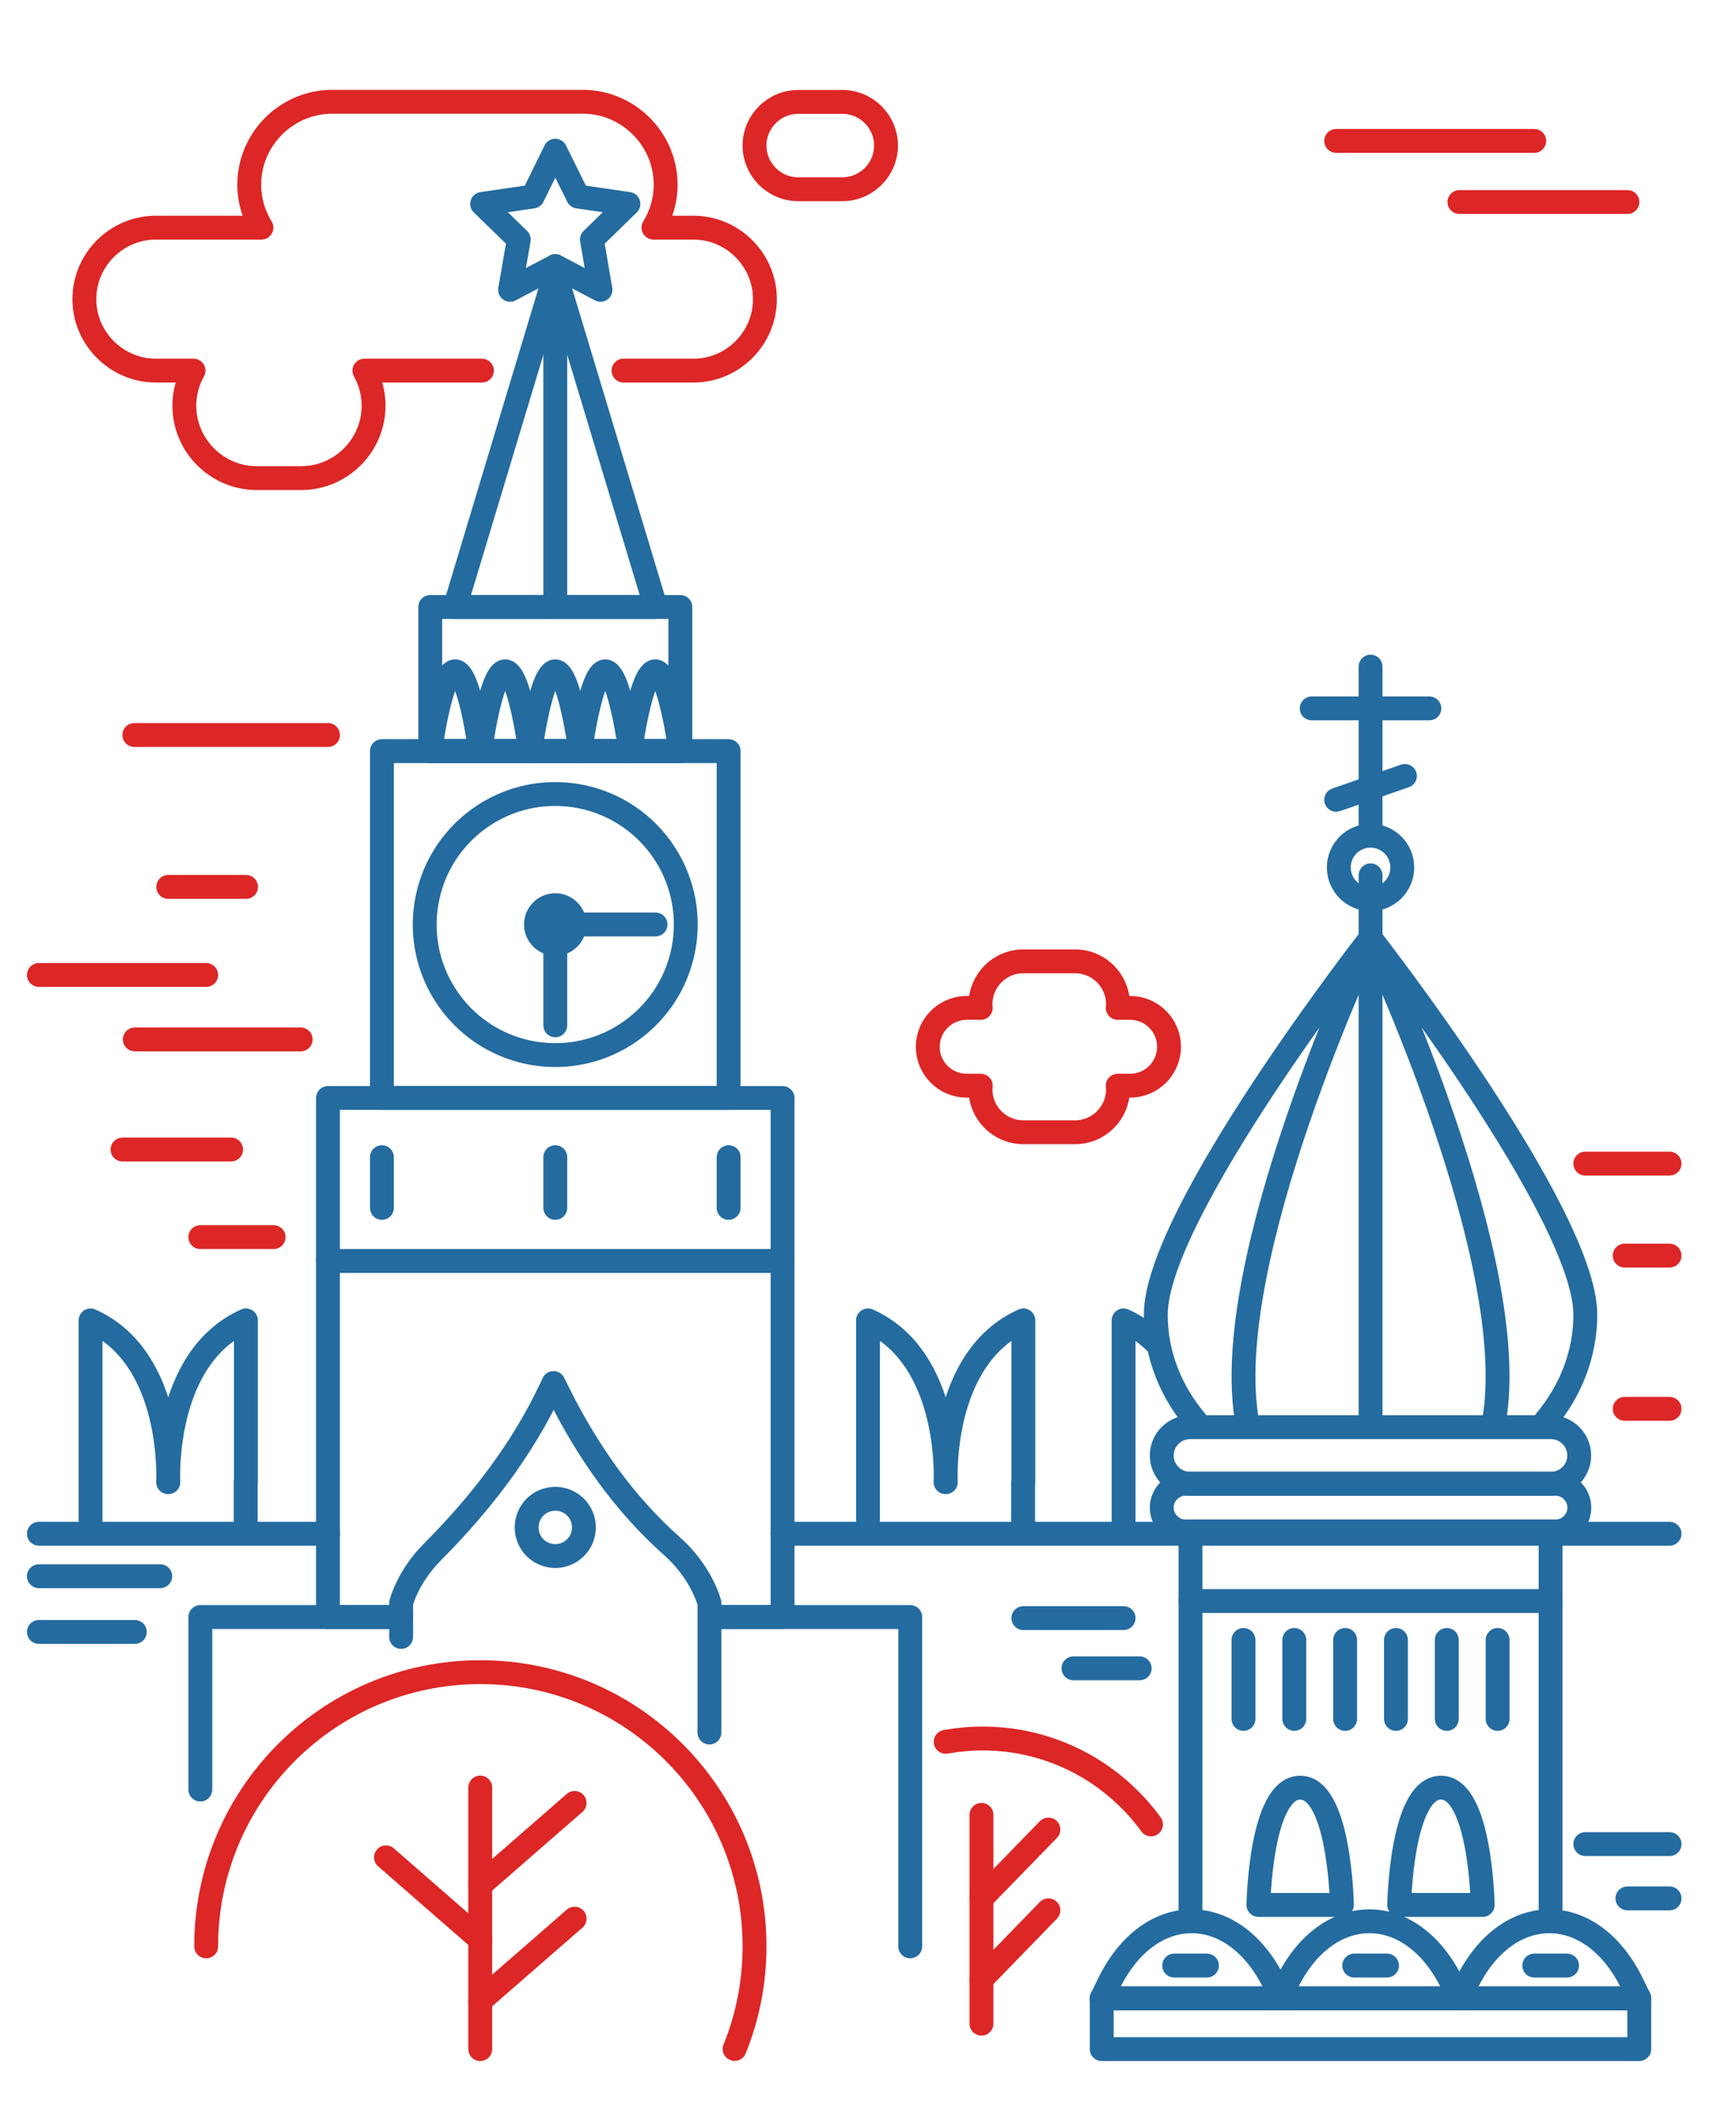 <?xml version="1.0" encoding="UTF-8"?>
<svg id="OBJECTS" xmlns="http://www.w3.org/2000/svg" viewBox="0 0 145.5 178.11">
  <defs>
    <style>
      .cls-1 {
        stroke: #246ba0;
      }

      .cls-1, .cls-2 {
        fill: none;
        stroke-linecap: round;
        stroke-linejoin: round;
        stroke-width: 2px;
      }

      .cls-2 {
        stroke: #dd2626;
      }
    </style>
  </defs>
  <g>
    <rect class="cls-1" x="36.06" y="50.87" width="20.96" height="12.08"/>
    <polygon class="cls-1" points="38.13 50.87 54.96 50.87 46.54 22.95 38.13 50.87"/>
    <polygon class="cls-1" points="46.54 12.63 48.44 16.47 52.67 17.09 49.61 20.07 50.33 24.29 46.54 22.3 42.75 24.29 43.48 20.07 40.41 17.09 44.65 16.47 46.54 12.63"/>
    <rect class="cls-1" x="32.01" y="62.95" width="29.06" height="29.06"/>
    <circle class="cls-1" cx="46.54" cy="77.48" r="10.94" transform="translate(-38.14 45.88) rotate(-38.54)"/>
    <path class="cls-1" d="m48.16,77.48c0,.89-.73,1.62-1.62,1.62s-1.62-.73-1.62-1.62.73-1.62,1.62-1.62,1.62.73,1.62,1.62Z"/>
    <polyline class="cls-1" points="46.54 85.93 46.54 77.48 54.94 77.48"/>
    <line class="cls-1" x1="46.54" y1="22.3" x2="46.54" y2="50.87"/>
    <path class="cls-1" d="m36.06,62.95h4.19s-.89-6.69-2.1-6.69-2.1,6.69-2.1,6.69Z"/>
    <path class="cls-1" d="m40.25,62.95h4.19s-.89-6.69-2.1-6.69-2.1,6.69-2.1,6.69Z"/>
    <path class="cls-1" d="m44.45,62.95h4.19s-.89-6.69-2.1-6.69-2.1,6.69-2.1,6.69Z"/>
    <path class="cls-1" d="m48.64,62.95h4.19s-.89-6.69-2.1-6.69-2.1,6.69-2.1,6.69Z"/>
    <path class="cls-1" d="m52.83,62.95h4.19s-.89-6.69-2.1-6.69-2.1,6.69-2.1,6.69Z"/>
    <polyline class="cls-1" points="33.62 135.52 27.49 135.52 27.49 92.02 65.59 92.02 65.59 135.52 59.63 135.52"/>
    <path class="cls-1" d="m85.75,128.18v-3.96h.02v-13.56c-7.08,3.17-6.5,13.56-6.5,13.56h-.02s.58-10.4-6.5-13.56v17.57"/>
    <path class="cls-1" d="m96.87,112.52c-.75-.74-1.64-1.38-2.7-1.86v17.57"/>
    <path class="cls-1" d="m20.59,128.37v-4.15h.02v-13.56c-7.08,3.17-6.5,13.56-6.5,13.56h-.02s.58-10.4-6.5-13.56v17.71"/>
    <line class="cls-1" x1="3.26" y1="128.54" x2="27.49" y2="128.54"/>
    <line class="cls-1" x1="65.59" y1="128.54" x2="139.93" y2="128.54"/>
    <polyline class="cls-1" points="60.18 135.52 76.29 135.52 76.29 163.12"/>
    <polyline class="cls-1" points="16.79 149.98 16.79 135.52 33.62 135.52"/>
    <line class="cls-1" x1="32.01" y1="96.98" x2="32.01" y2="101.23"/>
    <line class="cls-1" x1="46.54" y1="96.98" x2="46.54" y2="101.23"/>
    <line class="cls-1" x1="61.07" y1="96.98" x2="61.07" y2="101.23"/>
    <path class="cls-1" d="m100.41,119.32c-2.22-2.55-3.54-5.71-3.54-9.14,0-8.48,18-31.55,18-31.55,0,0,18,23.07,18,31.55,0,3.32-1.24,6.4-3.34,8.91"/>
    <line class="cls-1" x1="114.87" y1="78.64" x2="114.87" y2="118.81"/>
    <path class="cls-1" d="m114.87,78.64s-12.87,27.21-10.31,40.68"/>
    <path class="cls-1" d="m125.18,119.31c2.56-13.47-10.31-40.68-10.31-40.68v-5.27"/>
    <circle class="cls-1" cx="114.87" cy="72.7" r="2.66"/>
    <line class="cls-1" x1="114.87" y1="69.99" x2="114.87" y2="55.87"/>
    <line class="cls-1" x1="109.94" y1="59.37" x2="119.8" y2="59.37"/>
    <line class="cls-1" x1="111.99" y1="67.03" x2="117.75" y2="65.03"/>
    <path class="cls-1" d="m100.66,119.61h29.33c1.31,0,2.37,1.07,2.37,2.37h0c0,1.31-1.07,2.37-2.37,2.37h-30.25c-1.31,0-2.37-1.07-2.37-2.37h0c0-1.31,1.07-2.37,2.37-2.37h.92"/>
    <path class="cls-1" d="m130.37,128.35h-31c-1.1,0-2-.9-2-2h0c0-1.1.9-2,2-2h31c1.1,0,2,.9,2,2h0c0,1.1-.9,2-2,2Z"/>
    <polyline class="cls-1" points="99.78 160.85 99.78 128.35 129.96 128.35 129.96 160.81"/>
    <line class="cls-1" x1="99.78" y1="134.18" x2="129.96" y2="134.18"/>
    <path class="cls-1" d="m105.47,159.65h7s-.17-9.83-3.5-9.83-3.5,9.83-3.5,9.83Z"/>
    <path class="cls-1" d="m117.27,159.65h7s-.17-9.83-3.5-9.83-3.5,9.83-3.5,9.83Z"/>
    <line class="cls-1" x1="104.22" y1="137.44" x2="104.22" y2="144.06"/>
    <line class="cls-1" x1="108.48" y1="137.44" x2="108.48" y2="144.06"/>
    <line class="cls-1" x1="112.74" y1="137.44" x2="112.74" y2="144.06"/>
    <line class="cls-1" x1="117" y1="137.44" x2="117" y2="144.06"/>
    <line class="cls-1" x1="121.26" y1="137.44" x2="121.26" y2="144.06"/>
    <line class="cls-1" x1="125.52" y1="137.44" x2="125.52" y2="144.06"/>
    <path class="cls-1" d="m92.34,167.48h15.08l-.6-1.22c-3.4-6.99-10.49-6.99-13.89,0l-.6,1.22Z"/>
    <path class="cls-1" d="m107.24,167.48h15.08l-.6-1.22c-3.4-6.99-10.49-6.99-13.89,0l-.6,1.22Z"/>
    <path class="cls-1" d="m122.32,167.48h15.08l-.6-1.22c-3.4-6.99-10.49-6.99-13.89,0l-.6,1.22Z"/>
    <rect class="cls-1" x="92.34" y="167.48" width="45.05" height="4.25"/>
    <line class="cls-1" x1="98.41" y1="164.73" x2="101.16" y2="164.73"/>
    <line class="cls-1" x1="113.5" y1="164.73" x2="116.25" y2="164.73"/>
    <line class="cls-1" x1="128.59" y1="164.73" x2="131.34" y2="164.73"/>
    <path class="cls-1" d="m59.46,145.2v-10.86s-.64-2.54-3.15-4.77c-4.01-3.55-7.11-8.01-9.5-12.81l-.42-.85-.22.47c-2.42,5.14-5.91,9.65-9.91,13.67-2.09,2.09-2.64,4.29-2.64,4.29v2.85"/>
    <line class="cls-1" x1="3.26" y1="132.1" x2="13.43" y2="132.1"/>
    <line class="cls-1" x1="3.26" y1="136.77" x2="11.3" y2="136.77"/>
    <line class="cls-1" x1="85.77" y1="135.61" x2="94.17" y2="135.61"/>
    <line class="cls-1" x1="89.97" y1="139.82" x2="95.52" y2="139.82"/>
    <line class="cls-1" x1="132.87" y1="154.55" x2="139.93" y2="154.55"/>
    <line class="cls-1" x1="136.4" y1="159.1" x2="139.93" y2="159.1"/>
    <line class="cls-1" x1="27.49" y1="105.68" x2="65.59" y2="105.68"/>
    <path class="cls-1" d="m48.94,128.01c0,1.32-1.07,2.4-2.4,2.4s-2.4-1.07-2.4-2.4,1.07-2.4,2.4-2.4,2.4,1.07,2.4,2.4Z"/>
  </g>
  <g>
    <path class="cls-2" d="m52.26,31.06h5.86c3.3,0,5.99-2.7,5.99-5.99s-2.7-5.99-5.99-5.99h-3.35c.64-1.05,1.02-2.28,1.02-3.6,0-3.82-3.13-6.95-6.95-6.95h-21c-3.82,0-6.95,3.13-6.95,6.95,0,1.32.38,2.55,1.02,3.6h-8.85c-3.3,0-5.99,2.7-5.99,5.99s2.7,5.99,5.99,5.99h3.16c-.49.87-.77,1.87-.77,2.94,0,3.34,2.73,6.07,6.07,6.07h3.72c3.34,0,6.07-2.73,6.07-6.07,0-1.06-.28-2.06-.77-2.94h9.85"/>
    <path class="cls-2" d="m94.72,84.47h-1.04c0-.11.02-.21.02-.32,0-1.97-1.61-3.58-3.58-3.58h-4.36c-1.97,0-3.58,1.61-3.58,3.58,0,.11,0,.21.02.32h-1.18c-1.79,0-3.26,1.46-3.26,3.26s1.46,3.26,3.26,3.26h1.18c0,.11-.02.21-.02.32h0c0,1.97,1.61,3.58,3.58,3.58h4.36c1.97,0,3.58-1.61,3.58-3.58h0c0-.11,0-.21-.02-.32h1.04c1.79,0,3.26-1.46,3.26-3.26s-1.46-3.26-3.26-3.26Z"/>
    <path class="cls-2" d="m70.6,15.86h-3.7c-2.02,0-3.66-1.65-3.66-3.66h0c0-2.02,1.65-3.66,3.66-3.66h3.7c2.02,0,3.66,1.65,3.66,3.66h0c0,2.02-1.65,3.66-3.66,3.66Z"/>
    <line class="cls-2" x1="11.26" y1="61.6" x2="27.49" y2="61.6"/>
    <line class="cls-2" x1="14.1" y1="74.33" x2="20.62" y2="74.33"/>
    <line class="cls-2" x1="132.87" y1="97.52" x2="139.93" y2="97.52"/>
    <line class="cls-2" x1="111.99" y1="11.81" x2="128.59" y2="11.81"/>
    <line class="cls-2" x1="122.32" y1="16.93" x2="136.4" y2="16.93"/>
    <path class="cls-2" d="m17.28,163.12c0-12.69,10.29-22.98,22.98-22.98s22.98,10.29,22.98,22.98c0,3.04-.59,5.95-1.67,8.6"/>
    <line class="cls-2" x1="40.25" y1="149.81" x2="40.25" y2="171.73"/>
    <line class="cls-2" x1="48.16" y1="151.1" x2="40.25" y2="157.99"/>
    <line class="cls-2" x1="48.16" y1="160.8" x2="40.25" y2="167.69"/>
    <line class="cls-2" x1="32.35" y1="155.66" x2="40.25" y2="162.55"/>
    <path class="cls-2" d="m79.26,145.98c1.01-.18,2.04-.28,3.1-.28,5.8,0,10.94,2.84,14.11,7.2"/>
    <line class="cls-2" x1="82.26" y1="152.1" x2="82.26" y2="169.6"/>
    <line class="cls-2" x1="87.87" y1="153.33" x2="82.26" y2="159.1"/>
    <line class="cls-2" x1="87.87" y1="160.1" x2="82.26" y2="165.88"/>
    <line class="cls-2" x1="136.17" y1="105.23" x2="139.93" y2="105.23"/>
    <line class="cls-2" x1="3.26" y1="81.71" x2="17.28" y2="81.71"/>
    <line class="cls-2" x1="11.3" y1="87.11" x2="25.2" y2="87.11"/>
    <line class="cls-2" x1="10.27" y1="96.34" x2="19.37" y2="96.34"/>
    <line class="cls-2" x1="16.79" y1="103.68" x2="22.93" y2="103.68"/>
    <line class="cls-2" x1="136.17" y1="118.07" x2="139.93" y2="118.07"/>
  </g>
</svg>